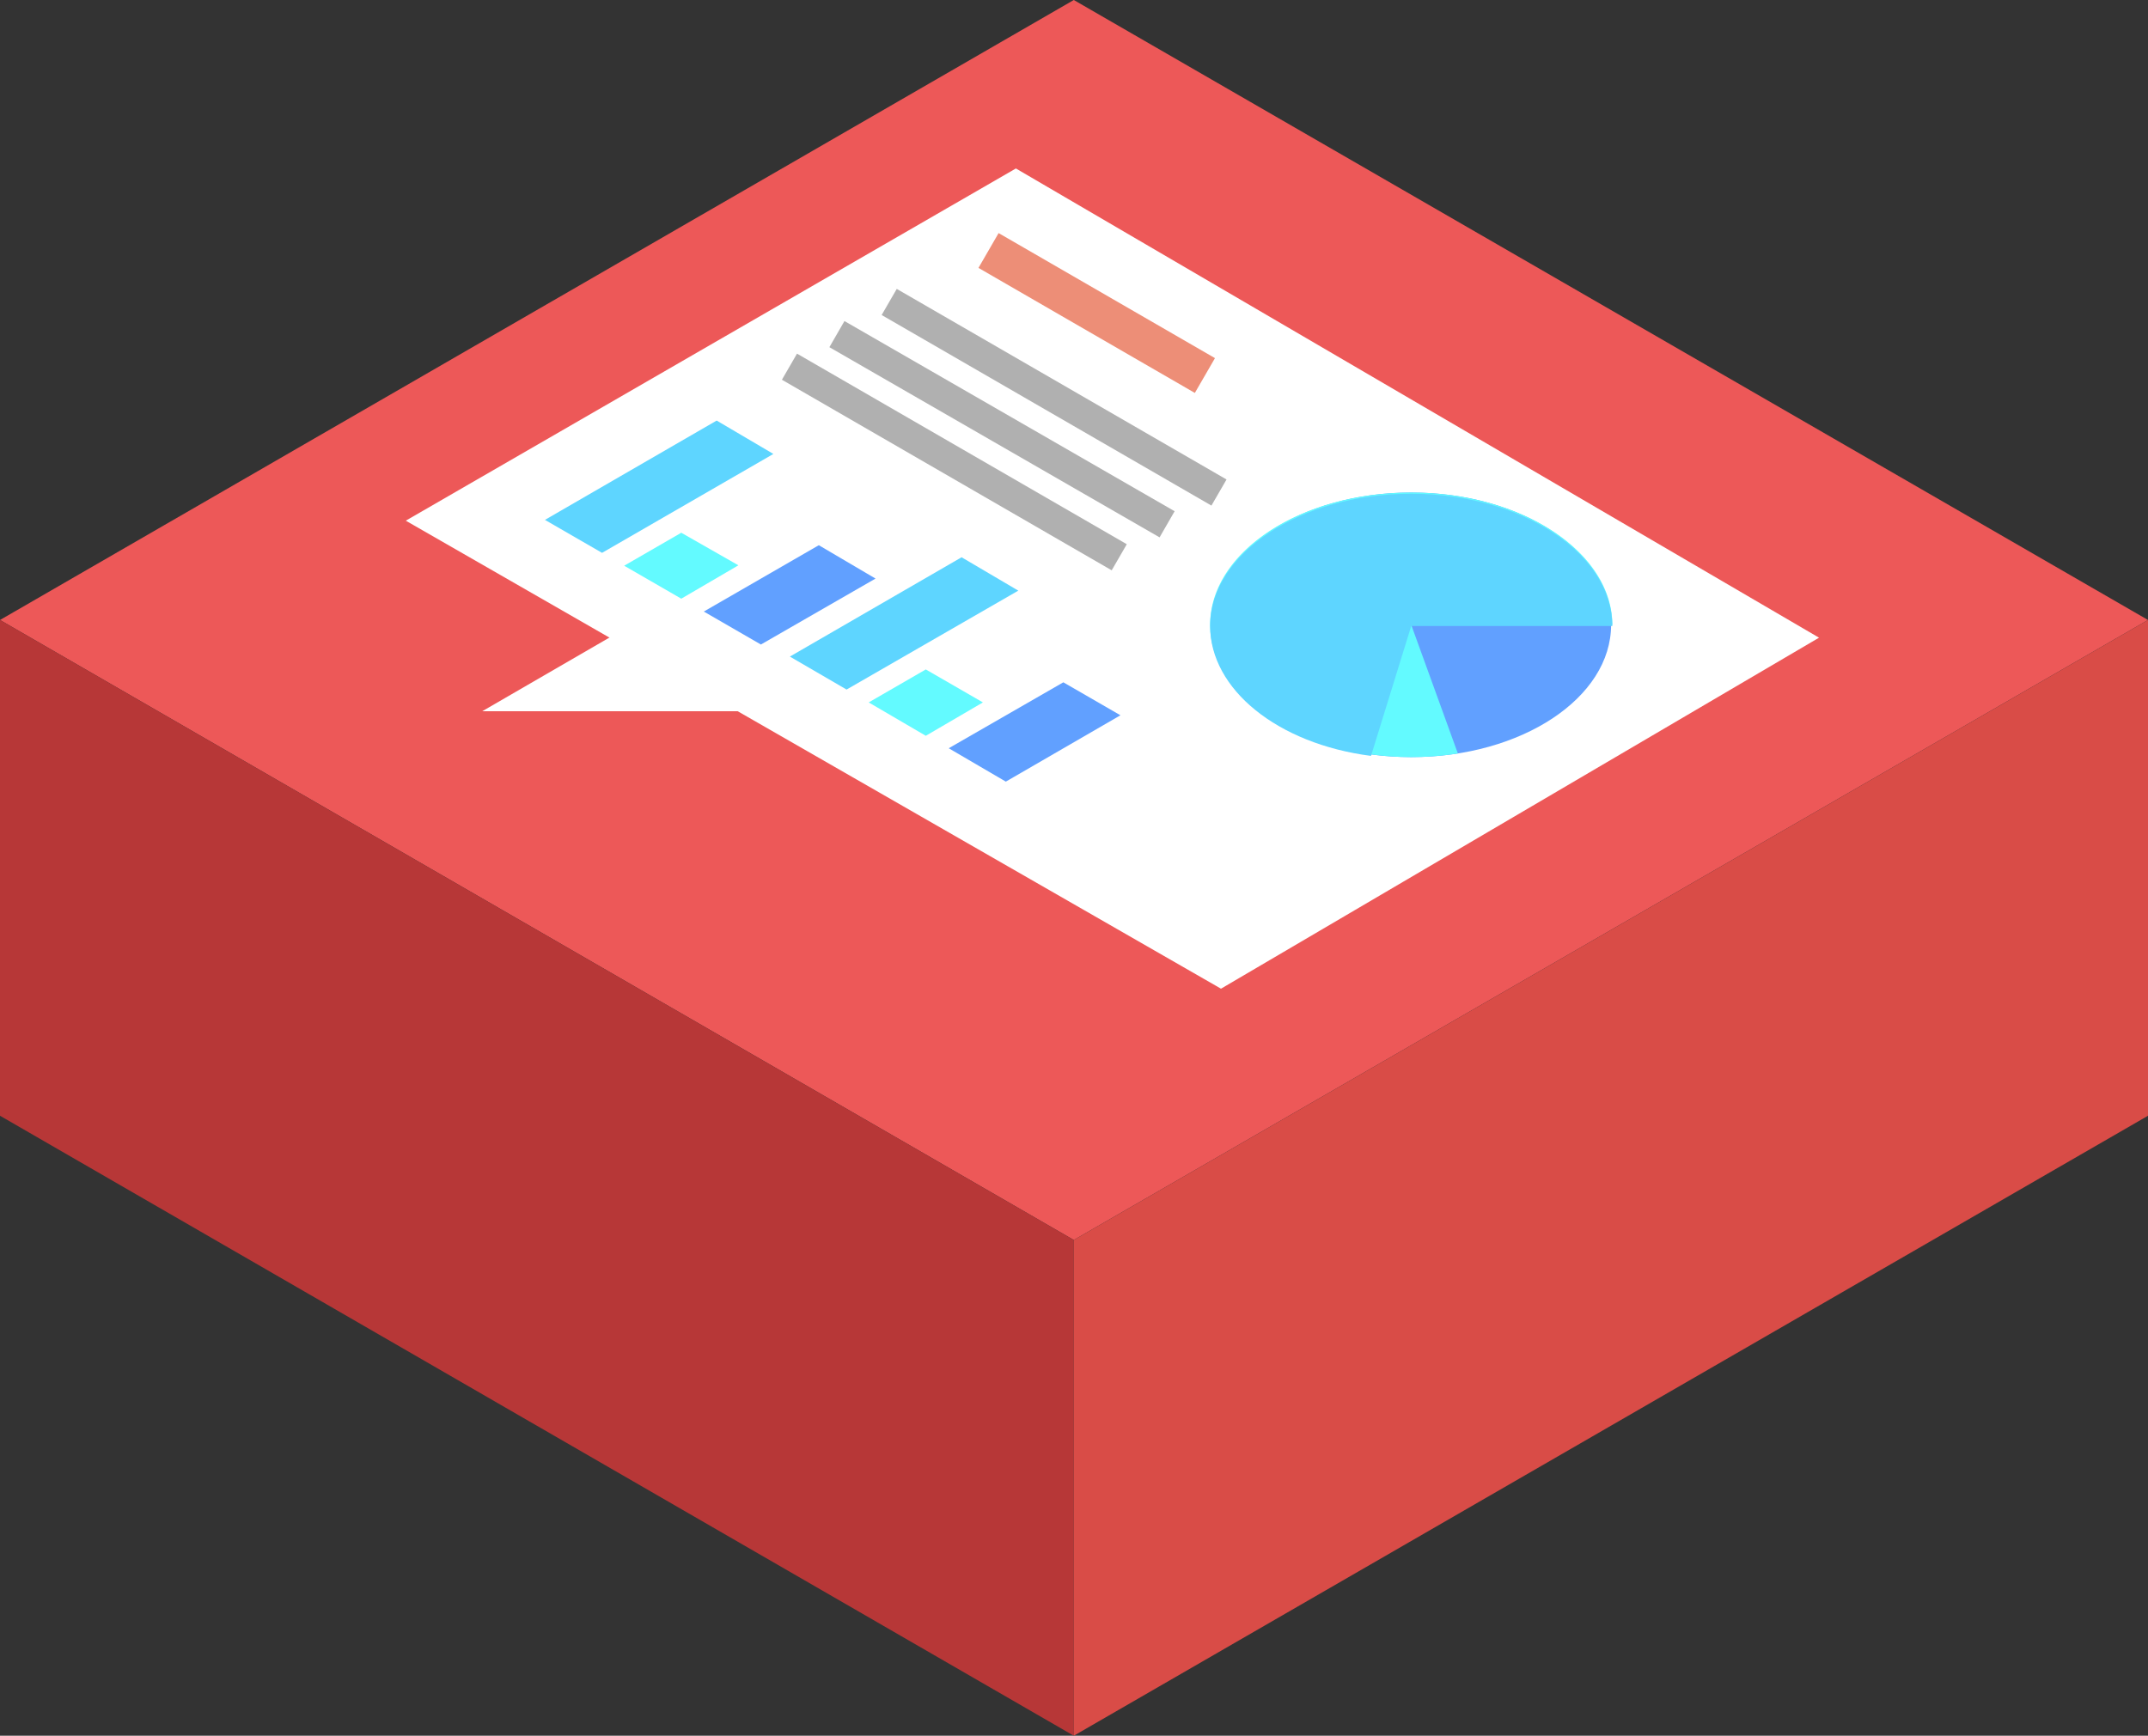 <svg xmlns="http://www.w3.org/2000/svg" viewBox="0 0 53.41 43.17"><rect x="0" y="0" width="53.41" height="43.17" fill="#333333" stroke="none"/><defs><style>.cls-1{fill:#ed5858;}.cls-2{fill:#b73737;}.cls-3{fill:#d94c47;}.cls-4{fill:#fff;}.cls-5{fill:#5ed5ff;}.cls-6{fill:#63faff;}.cls-7{fill:#61a0ff;}.cls-8,.cls-9{fill:none;stroke-miterlimit:10;}.cls-8{stroke:#ed8e77;}.cls-9{stroke:#b0b0b0;stroke-width:0.75px;}</style></defs><title>자산 2</title><g id="레이어_2" data-name="레이어 2"><g id="레이어_1-2" data-name="레이어 1"><polygon class="cls-1" points="26.7 0 0 15.42 26.7 30.84 53.41 15.42 26.7 0"/><polygon class="cls-2" points="26.7 30.84 26.7 43.17 0 27.75 0 15.42 26.7 30.84"/><polygon class="cls-3" points="53.41 15.42 53.41 27.75 26.7 43.17 26.7 30.84 53.41 15.42"/><polygon class="cls-4" points="25.26 4.19 10.09 12.95 30.36 24.59 45.23 15.86 25.26 4.19"/><polygon class="cls-4" points="11.99 17.69 15.77 15.5 19.61 17.69 11.99 17.69"/><polygon class="cls-5" points="17.82 10.46 19.23 11.29 14.97 13.75 13.55 12.93 17.82 10.46"/><polygon class="cls-6" points="15.52 14.07 16.94 13.25 18.36 14.06 16.94 14.89 15.52 14.07"/><polygon class="cls-7" points="17.5 15.21 20.36 13.56 21.77 14.39 18.92 16.03 17.5 15.21"/><polygon class="cls-5" points="23.91 13.86 25.32 14.69 21.05 17.15 19.64 16.33 23.91 13.86"/><polygon class="cls-6" points="21.6 17.47 23.02 16.65 24.44 17.47 23.02 18.3 21.6 17.47"/><polygon class="cls-7" points="23.59 18.61 26.44 16.97 27.86 17.79 25.01 19.44 23.59 18.61"/><ellipse class="cls-7" cx="35.09" cy="15.54" rx="4.97" ry="3.29"/><path class="cls-6" d="M35.09,15.54l1.16,3.2a7.46,7.46,0,0,1-1.16.09c-2.73,0-5-1.48-5-3.29s2.24-3.29,5-3.29,5,1.49,5,3.29Z"/><path class="cls-5" d="M35.09,15.57l-1,3.23c-2.33-.3-4-1.66-4-3.23,0-1.8,2.24-3.29,5-3.29s5,1.49,5,3.29Z"/><line class="cls-8" x1="24.58" y1="6.23" x2="29.96" y2="9.34"/><line class="cls-9" x1="22.11" y1="7.51" x2="30.31" y2="12.25"/><line class="cls-9" x1="20.81" y1="8.31" x2="29.02" y2="13.04"/><line class="cls-9" x1="19.63" y1="9.12" x2="27.83" y2="13.86"/></g></g></svg>